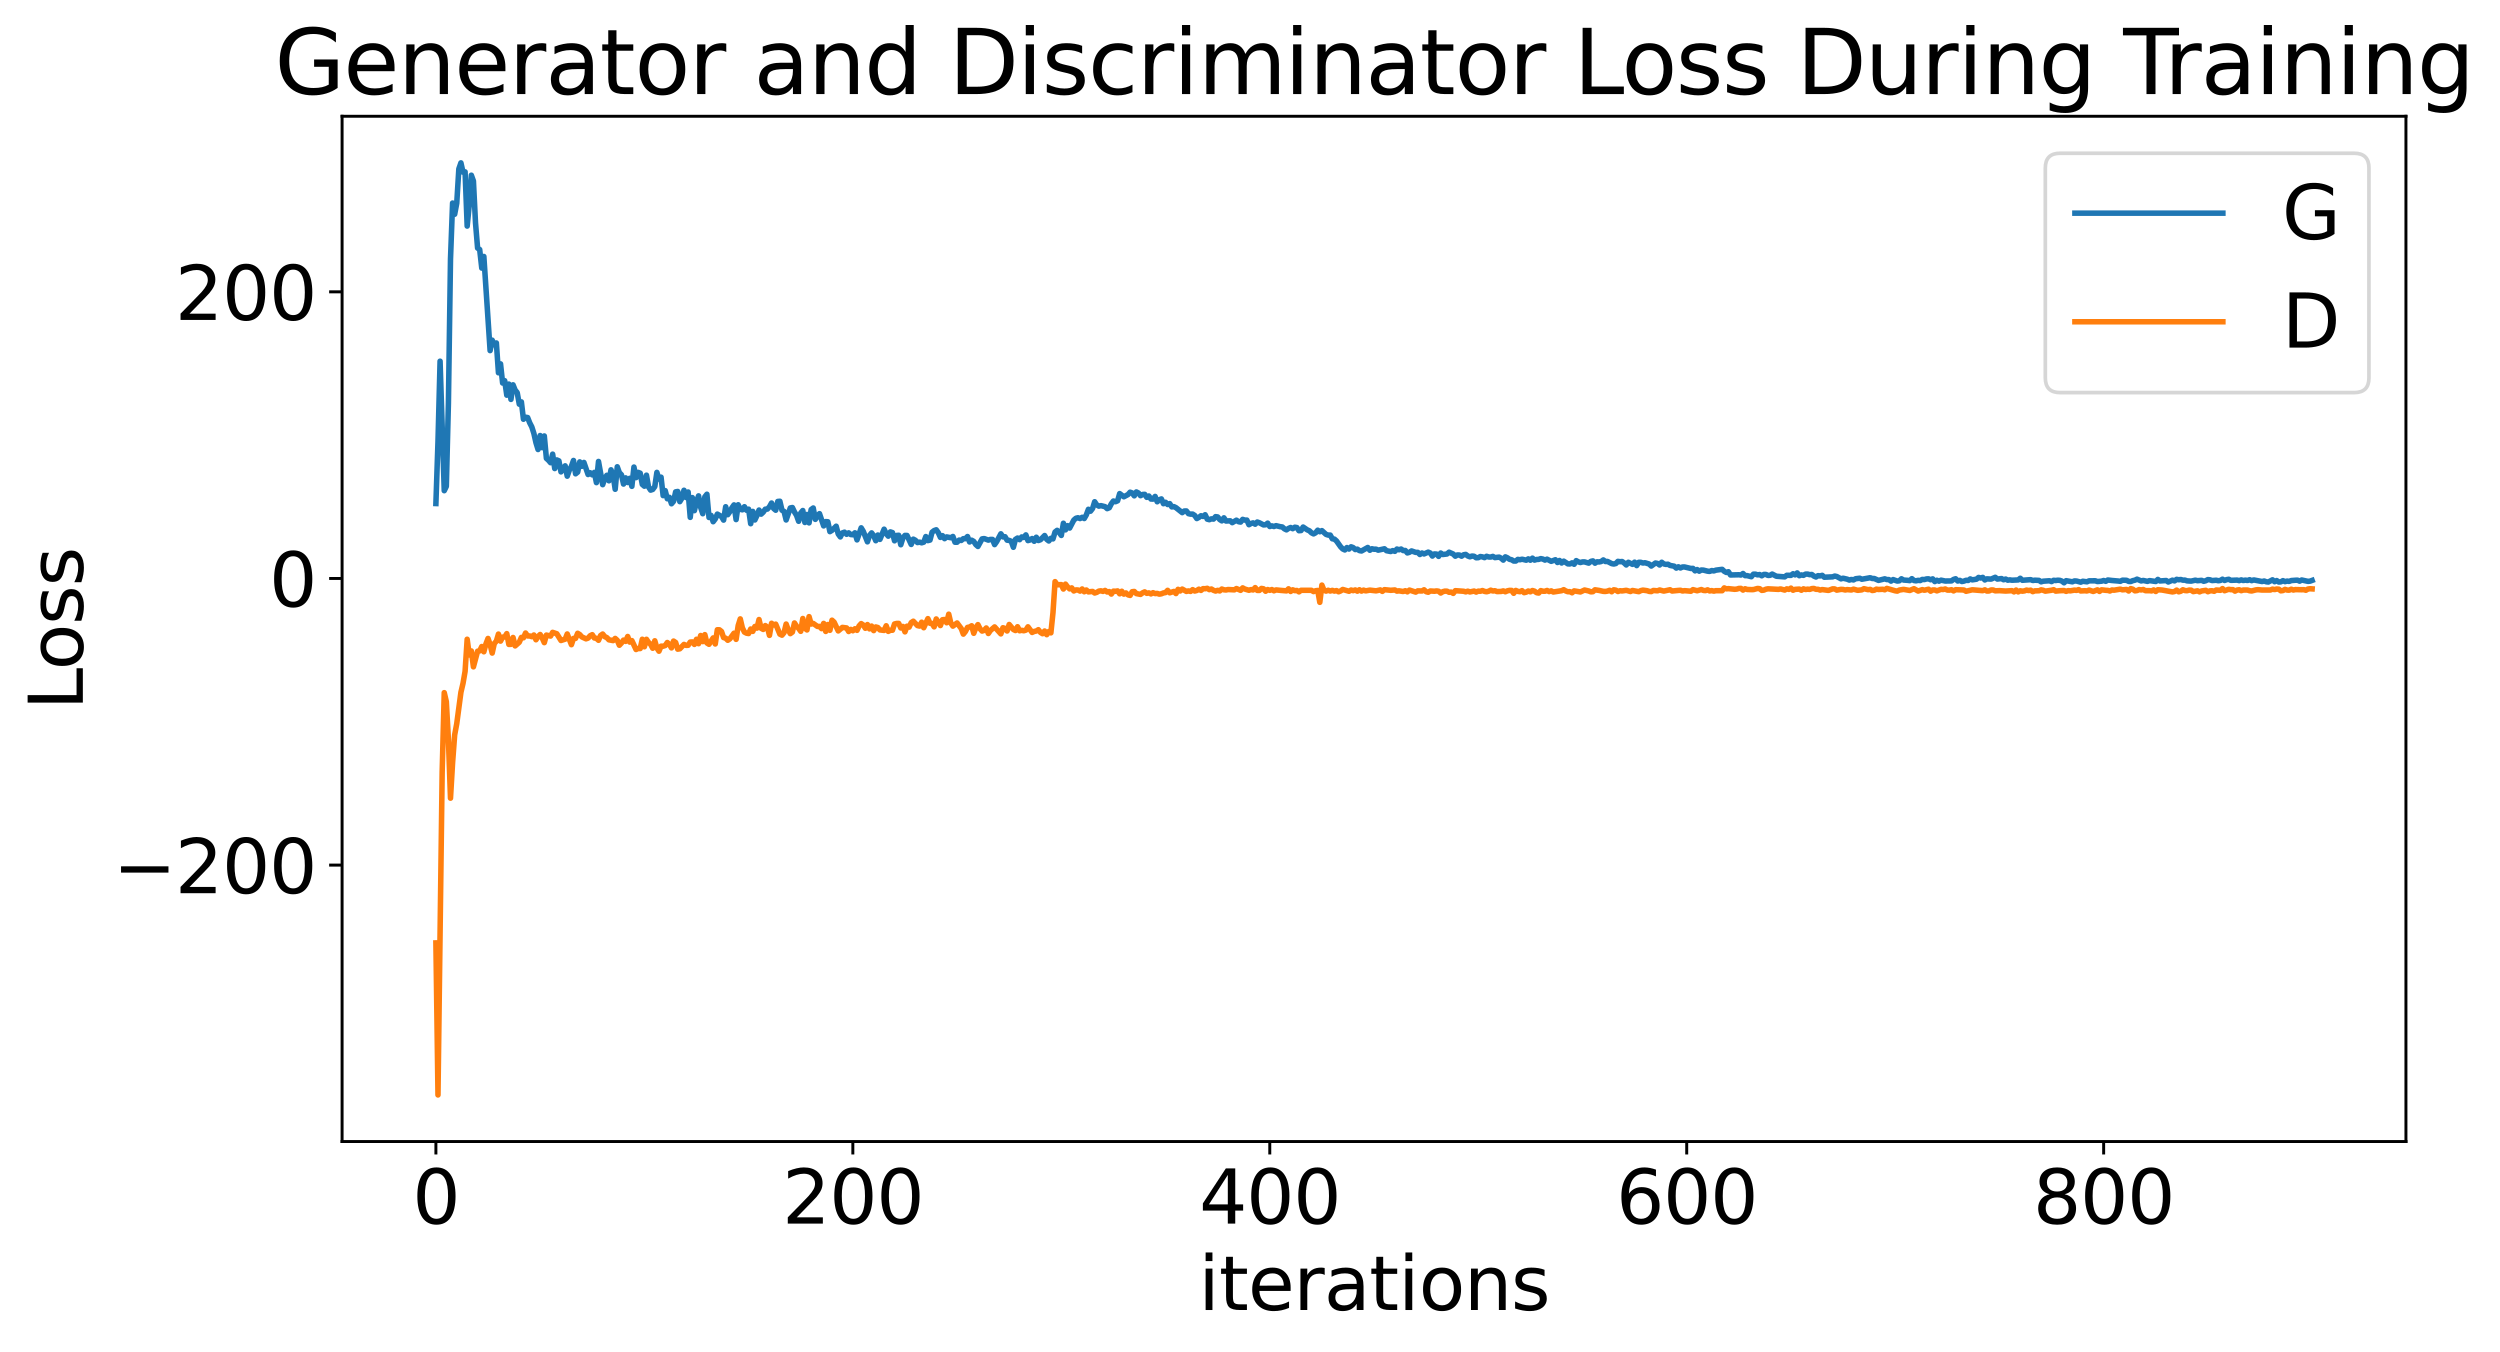<?xml version="1.0" encoding="utf-8" standalone="no"?>
<!DOCTYPE svg PUBLIC "-//W3C//DTD SVG 1.1//EN"
  "http://www.w3.org/Graphics/SVG/1.1/DTD/svg11.dtd">
<svg xmlns:xlink="http://www.w3.org/1999/xlink" width="675.923pt" height="365.549pt" viewBox="0 0 675.923 365.549" xmlns="http://www.w3.org/2000/svg" version="1.1">
 <defs>
  <style type="text/css">*{stroke-linejoin: round; stroke-linecap: butt}</style>
 </defs>
 <g id="figure_1">
  <g id="patch_1">
   <path d="M 0 365.549 
L 675.923 365.549 
L 675.923 -0 
L 0 -0 
z
" style="fill: #ffffff"/>
  </g>
  <g id="axes_1">
   <g id="patch_2">
    <path d="M 92.491 308.636 
L 650.491 308.636 
L 650.491 31.436 
L 92.491 31.436 
z
" style="fill: #ffffff"/>
   </g>
   <g id="matplotlib.axis_1">
    <g id="xtick_1">
     <g id="line2d_1">
      <defs>
       <path id="m9d1c6d1ed7" d="M 0 0 
L 0 3.5 
" style="stroke: #000000; stroke-width: 0.8"/>
      </defs>
      <g>
       <use xlink:href="#m9d1c6d1ed7" x="117.854" y="308.636" style="stroke: #000000; stroke-width: 0.8"/>
      </g>
     </g>
     <g id="text_1">
      <!-- 0 -->
      <g transform="translate(111.492 330.833) scale(0.2 -0.2)">
       <defs>
        <path id="DejaVuSans-30" d="M 2034 4250 
Q 1547 4250 1301 3770 
Q 1056 3291 1056 2328 
Q 1056 1369 1301 889 
Q 1547 409 2034 409 
Q 2525 409 2770 889 
Q 3016 1369 3016 2328 
Q 3016 3291 2770 3770 
Q 2525 4250 2034 4250 
z
M 2034 4750 
Q 2819 4750 3233 4129 
Q 3647 3509 3647 2328 
Q 3647 1150 3233 529 
Q 2819 -91 2034 -91 
Q 1250 -91 836 529 
Q 422 1150 422 2328 
Q 422 3509 836 4129 
Q 1250 4750 2034 4750 
z
" transform="scale(0.016)"/>
       </defs>
       <use xlink:href="#DejaVuSans-30"/>
      </g>
     </g>
    </g>
    <g id="xtick_2">
     <g id="line2d_2">
      <g>
       <use xlink:href="#m9d1c6d1ed7" x="230.582" y="308.636" style="stroke: #000000; stroke-width: 0.8"/>
      </g>
     </g>
     <g id="text_2">
      <!-- 200 -->
      <g transform="translate(211.494 330.833) scale(0.2 -0.2)">
       <defs>
        <path id="DejaVuSans-32" d="M 1228 531 
L 3431 531 
L 3431 0 
L 469 0 
L 469 531 
Q 828 903 1448 1529 
Q 2069 2156 2228 2338 
Q 2531 2678 2651 2914 
Q 2772 3150 2772 3378 
Q 2772 3750 2511 3984 
Q 2250 4219 1831 4219 
Q 1534 4219 1204 4116 
Q 875 4013 500 3803 
L 500 4441 
Q 881 4594 1212 4672 
Q 1544 4750 1819 4750 
Q 2544 4750 2975 4387 
Q 3406 4025 3406 3419 
Q 3406 3131 3298 2873 
Q 3191 2616 2906 2266 
Q 2828 2175 2409 1742 
Q 1991 1309 1228 531 
z
" transform="scale(0.016)"/>
       </defs>
       <use xlink:href="#DejaVuSans-32"/>
       <use xlink:href="#DejaVuSans-30" x="63.623"/>
       <use xlink:href="#DejaVuSans-30" x="127.246"/>
      </g>
     </g>
    </g>
    <g id="xtick_3">
     <g id="line2d_3">
      <g>
       <use xlink:href="#m9d1c6d1ed7" x="343.309" y="308.636" style="stroke: #000000; stroke-width: 0.8"/>
      </g>
     </g>
     <g id="text_3">
      <!-- 400 -->
      <g transform="translate(324.221 330.833) scale(0.2 -0.2)">
       <defs>
        <path id="DejaVuSans-34" d="M 2419 4116 
L 825 1625 
L 2419 1625 
L 2419 4116 
z
M 2253 4666 
L 3047 4666 
L 3047 1625 
L 3713 1625 
L 3713 1100 
L 3047 1100 
L 3047 0 
L 2419 0 
L 2419 1100 
L 313 1100 
L 313 1709 
L 2253 4666 
z
" transform="scale(0.016)"/>
       </defs>
       <use xlink:href="#DejaVuSans-34"/>
       <use xlink:href="#DejaVuSans-30" x="63.623"/>
       <use xlink:href="#DejaVuSans-30" x="127.246"/>
      </g>
     </g>
    </g>
    <g id="xtick_4">
     <g id="line2d_4">
      <g>
       <use xlink:href="#m9d1c6d1ed7" x="456.036" y="308.636" style="stroke: #000000; stroke-width: 0.8"/>
      </g>
     </g>
     <g id="text_4">
      <!-- 600 -->
      <g transform="translate(436.949 330.833) scale(0.2 -0.2)">
       <defs>
        <path id="DejaVuSans-36" d="M 2113 2584 
Q 1688 2584 1439 2293 
Q 1191 2003 1191 1497 
Q 1191 994 1439 701 
Q 1688 409 2113 409 
Q 2538 409 2786 701 
Q 3034 994 3034 1497 
Q 3034 2003 2786 2293 
Q 2538 2584 2113 2584 
z
M 3366 4563 
L 3366 3988 
Q 3128 4100 2886 4159 
Q 2644 4219 2406 4219 
Q 1781 4219 1451 3797 
Q 1122 3375 1075 2522 
Q 1259 2794 1537 2939 
Q 1816 3084 2150 3084 
Q 2853 3084 3261 2657 
Q 3669 2231 3669 1497 
Q 3669 778 3244 343 
Q 2819 -91 2113 -91 
Q 1303 -91 875 529 
Q 447 1150 447 2328 
Q 447 3434 972 4092 
Q 1497 4750 2381 4750 
Q 2619 4750 2861 4703 
Q 3103 4656 3366 4563 
z
" transform="scale(0.016)"/>
       </defs>
       <use xlink:href="#DejaVuSans-36"/>
       <use xlink:href="#DejaVuSans-30" x="63.623"/>
       <use xlink:href="#DejaVuSans-30" x="127.246"/>
      </g>
     </g>
    </g>
    <g id="xtick_5">
     <g id="line2d_5">
      <g>
       <use xlink:href="#m9d1c6d1ed7" x="568.763" y="308.636" style="stroke: #000000; stroke-width: 0.8"/>
      </g>
     </g>
     <g id="text_5">
      <!-- 800 -->
      <g transform="translate(549.676 330.833) scale(0.2 -0.2)">
       <defs>
        <path id="DejaVuSans-38" d="M 2034 2216 
Q 1584 2216 1326 1975 
Q 1069 1734 1069 1313 
Q 1069 891 1326 650 
Q 1584 409 2034 409 
Q 2484 409 2743 651 
Q 3003 894 3003 1313 
Q 3003 1734 2745 1975 
Q 2488 2216 2034 2216 
z
M 1403 2484 
Q 997 2584 770 2862 
Q 544 3141 544 3541 
Q 544 4100 942 4425 
Q 1341 4750 2034 4750 
Q 2731 4750 3128 4425 
Q 3525 4100 3525 3541 
Q 3525 3141 3298 2862 
Q 3072 2584 2669 2484 
Q 3125 2378 3379 2068 
Q 3634 1759 3634 1313 
Q 3634 634 3220 271 
Q 2806 -91 2034 -91 
Q 1263 -91 848 271 
Q 434 634 434 1313 
Q 434 1759 690 2068 
Q 947 2378 1403 2484 
z
M 1172 3481 
Q 1172 3119 1398 2916 
Q 1625 2713 2034 2713 
Q 2441 2713 2670 2916 
Q 2900 3119 2900 3481 
Q 2900 3844 2670 4047 
Q 2441 4250 2034 4250 
Q 1625 4250 1398 4047 
Q 1172 3844 1172 3481 
z
" transform="scale(0.016)"/>
       </defs>
       <use xlink:href="#DejaVuSans-38"/>
       <use xlink:href="#DejaVuSans-30" x="63.623"/>
       <use xlink:href="#DejaVuSans-30" x="127.246"/>
      </g>
     </g>
    </g>
    <g id="text_6">
     <!-- iterations -->
     <g transform="translate(324.036 354.189) scale(0.2 -0.2)">
      <defs>
       <path id="DejaVuSans-69" d="M 603 3500 
L 1178 3500 
L 1178 0 
L 603 0 
L 603 3500 
z
M 603 4863 
L 1178 4863 
L 1178 4134 
L 603 4134 
L 603 4863 
z
" transform="scale(0.016)"/>
       <path id="DejaVuSans-74" d="M 1172 4494 
L 1172 3500 
L 2356 3500 
L 2356 3053 
L 1172 3053 
L 1172 1153 
Q 1172 725 1289 603 
Q 1406 481 1766 481 
L 2356 481 
L 2356 0 
L 1766 0 
Q 1100 0 847 248 
Q 594 497 594 1153 
L 594 3053 
L 172 3053 
L 172 3500 
L 594 3500 
L 594 4494 
L 1172 4494 
z
" transform="scale(0.016)"/>
       <path id="DejaVuSans-65" d="M 3597 1894 
L 3597 1613 
L 953 1613 
Q 991 1019 1311 708 
Q 1631 397 2203 397 
Q 2534 397 2845 478 
Q 3156 559 3463 722 
L 3463 178 
Q 3153 47 2828 -22 
Q 2503 -91 2169 -91 
Q 1331 -91 842 396 
Q 353 884 353 1716 
Q 353 2575 817 3079 
Q 1281 3584 2069 3584 
Q 2775 3584 3186 3129 
Q 3597 2675 3597 1894 
z
M 3022 2063 
Q 3016 2534 2758 2815 
Q 2500 3097 2075 3097 
Q 1594 3097 1305 2825 
Q 1016 2553 972 2059 
L 3022 2063 
z
" transform="scale(0.016)"/>
       <path id="DejaVuSans-72" d="M 2631 2963 
Q 2534 3019 2420 3045 
Q 2306 3072 2169 3072 
Q 1681 3072 1420 2755 
Q 1159 2438 1159 1844 
L 1159 0 
L 581 0 
L 581 3500 
L 1159 3500 
L 1159 2956 
Q 1341 3275 1631 3429 
Q 1922 3584 2338 3584 
Q 2397 3584 2469 3576 
Q 2541 3569 2628 3553 
L 2631 2963 
z
" transform="scale(0.016)"/>
       <path id="DejaVuSans-61" d="M 2194 1759 
Q 1497 1759 1228 1600 
Q 959 1441 959 1056 
Q 959 750 1161 570 
Q 1363 391 1709 391 
Q 2188 391 2477 730 
Q 2766 1069 2766 1631 
L 2766 1759 
L 2194 1759 
z
M 3341 1997 
L 3341 0 
L 2766 0 
L 2766 531 
Q 2569 213 2275 61 
Q 1981 -91 1556 -91 
Q 1019 -91 701 211 
Q 384 513 384 1019 
Q 384 1609 779 1909 
Q 1175 2209 1959 2209 
L 2766 2209 
L 2766 2266 
Q 2766 2663 2505 2880 
Q 2244 3097 1772 3097 
Q 1472 3097 1187 3025 
Q 903 2953 641 2809 
L 641 3341 
Q 956 3463 1253 3523 
Q 1550 3584 1831 3584 
Q 2591 3584 2966 3190 
Q 3341 2797 3341 1997 
z
" transform="scale(0.016)"/>
       <path id="DejaVuSans-6f" d="M 1959 3097 
Q 1497 3097 1228 2736 
Q 959 2375 959 1747 
Q 959 1119 1226 758 
Q 1494 397 1959 397 
Q 2419 397 2687 759 
Q 2956 1122 2956 1747 
Q 2956 2369 2687 2733 
Q 2419 3097 1959 3097 
z
M 1959 3584 
Q 2709 3584 3137 3096 
Q 3566 2609 3566 1747 
Q 3566 888 3137 398 
Q 2709 -91 1959 -91 
Q 1206 -91 779 398 
Q 353 888 353 1747 
Q 353 2609 779 3096 
Q 1206 3584 1959 3584 
z
" transform="scale(0.016)"/>
       <path id="DejaVuSans-6e" d="M 3513 2113 
L 3513 0 
L 2938 0 
L 2938 2094 
Q 2938 2591 2744 2837 
Q 2550 3084 2163 3084 
Q 1697 3084 1428 2787 
Q 1159 2491 1159 1978 
L 1159 0 
L 581 0 
L 581 3500 
L 1159 3500 
L 1159 2956 
Q 1366 3272 1645 3428 
Q 1925 3584 2291 3584 
Q 2894 3584 3203 3211 
Q 3513 2838 3513 2113 
z
" transform="scale(0.016)"/>
       <path id="DejaVuSans-73" d="M 2834 3397 
L 2834 2853 
Q 2591 2978 2328 3040 
Q 2066 3103 1784 3103 
Q 1356 3103 1142 2972 
Q 928 2841 928 2578 
Q 928 2378 1081 2264 
Q 1234 2150 1697 2047 
L 1894 2003 
Q 2506 1872 2764 1633 
Q 3022 1394 3022 966 
Q 3022 478 2636 193 
Q 2250 -91 1575 -91 
Q 1294 -91 989 -36 
Q 684 19 347 128 
L 347 722 
Q 666 556 975 473 
Q 1284 391 1588 391 
Q 1994 391 2212 530 
Q 2431 669 2431 922 
Q 2431 1156 2273 1281 
Q 2116 1406 1581 1522 
L 1381 1569 
Q 847 1681 609 1914 
Q 372 2147 372 2553 
Q 372 3047 722 3315 
Q 1072 3584 1716 3584 
Q 2034 3584 2315 3537 
Q 2597 3491 2834 3397 
z
" transform="scale(0.016)"/>
      </defs>
      <use xlink:href="#DejaVuSans-69"/>
      <use xlink:href="#DejaVuSans-74" x="27.783"/>
      <use xlink:href="#DejaVuSans-65" x="66.992"/>
      <use xlink:href="#DejaVuSans-72" x="128.516"/>
      <use xlink:href="#DejaVuSans-61" x="169.629"/>
      <use xlink:href="#DejaVuSans-74" x="230.908"/>
      <use xlink:href="#DejaVuSans-69" x="270.117"/>
      <use xlink:href="#DejaVuSans-6f" x="297.9"/>
      <use xlink:href="#DejaVuSans-6e" x="359.082"/>
      <use xlink:href="#DejaVuSans-73" x="422.461"/>
     </g>
    </g>
   </g>
   <g id="matplotlib.axis_2">
    <g id="ytick_1">
     <g id="line2d_6">
      <defs>
       <path id="m00d3135416" d="M 0 0 
L -3.5 0 
" style="stroke: #000000; stroke-width: 0.8"/>
      </defs>
      <g>
       <use xlink:href="#m00d3135416" x="92.491" y="233.899" style="stroke: #000000; stroke-width: 0.8"/>
      </g>
     </g>
     <g id="text_7">
      <!-- −200 -->
      <g transform="translate(30.556 241.498) scale(0.2 -0.2)">
       <defs>
        <path id="DejaVuSans-2212" d="M 678 2272 
L 4684 2272 
L 4684 1741 
L 678 1741 
L 678 2272 
z
" transform="scale(0.016)"/>
       </defs>
       <use xlink:href="#DejaVuSans-2212"/>
       <use xlink:href="#DejaVuSans-32" x="83.789"/>
       <use xlink:href="#DejaVuSans-30" x="147.412"/>
       <use xlink:href="#DejaVuSans-30" x="211.035"/>
      </g>
     </g>
    </g>
    <g id="ytick_2">
     <g id="line2d_7">
      <g>
       <use xlink:href="#m00d3135416" x="92.491" y="156.401" style="stroke: #000000; stroke-width: 0.8"/>
      </g>
     </g>
     <g id="text_8">
      <!-- 0 -->
      <g transform="translate(72.766 163.999) scale(0.2 -0.2)">
       <use xlink:href="#DejaVuSans-30"/>
      </g>
     </g>
    </g>
    <g id="ytick_3">
     <g id="line2d_8">
      <g>
       <use xlink:href="#m00d3135416" x="92.491" y="78.903" style="stroke: #000000; stroke-width: 0.8"/>
      </g>
     </g>
     <g id="text_9">
      <!-- 200 -->
      <g transform="translate(47.316 86.501) scale(0.2 -0.2)">
       <use xlink:href="#DejaVuSans-32"/>
       <use xlink:href="#DejaVuSans-30" x="63.623"/>
       <use xlink:href="#DejaVuSans-30" x="127.246"/>
      </g>
     </g>
    </g>
    <g id="text_10">
     <!-- Loss -->
     <g transform="translate(22.397 191.971) rotate(-90) scale(0.2 -0.2)">
      <defs>
       <path id="DejaVuSans-4c" d="M 628 4666 
L 1259 4666 
L 1259 531 
L 3531 531 
L 3531 0 
L 628 0 
L 628 4666 
z
" transform="scale(0.016)"/>
      </defs>
      <use xlink:href="#DejaVuSans-4c"/>
      <use xlink:href="#DejaVuSans-6f" x="53.963"/>
      <use xlink:href="#DejaVuSans-73" x="115.145"/>
      <use xlink:href="#DejaVuSans-73" x="167.244"/>
     </g>
    </g>
   </g>
   <g id="line2d_9">
    <path d="M 117.854 136.14 
L 118.418 119.386 
L 118.982 97.659 
L 120.109 132.665 
L 120.672 131.502 
L 121.236 109.075 
L 121.8 70.057 
L 122.363 54.902 
L 122.927 57.927 
L 123.491 54.949 
L 124.054 45.68 
L 124.618 44.036 
L 125.182 46.554 
L 125.745 46.465 
L 126.309 61.121 
L 126.872 55.452 
L 127.436 47.372 
L 128 48.944 
L 128.563 60.277 
L 129.127 67.071 
L 129.691 67.467 
L 130.254 72.478 
L 130.818 69.343 
L 132.509 94.791 
L 133.072 91.969 
L 133.636 93.23 
L 134.2 92.73 
L 134.763 100.784 
L 135.327 98.378 
L 135.891 103.556 
L 136.454 102.927 
L 137.018 106.844 
L 137.582 103.849 
L 138.145 107.982 
L 138.709 104.046 
L 139.272 105.455 
L 139.836 106.16 
L 140.4 109.28 
L 140.963 108.658 
L 141.527 113.349 
L 142.091 112.803 
L 142.654 112.887 
L 143.218 114.323 
L 143.782 115.419 
L 144.345 117.193 
L 144.909 119.699 
L 145.472 121.53 
L 146.036 117.759 
L 146.6 121.031 
L 147.163 117.875 
L 147.727 123.929 
L 148.291 124.438 
L 148.854 125.099 
L 149.418 122.79 
L 149.982 126.681 
L 150.545 124.354 
L 151.109 124.599 
L 151.672 127.579 
L 152.8 125.95 
L 153.363 128.74 
L 153.927 127.12 
L 154.491 126.067 
L 155.054 124.5 
L 155.618 128.1 
L 156.182 127.649 
L 156.745 124.881 
L 157.309 126.072 
L 157.872 125.034 
L 159 128.292 
L 159.563 127.82 
L 160.127 128.384 
L 160.691 127.725 
L 161.254 130.487 
L 161.818 124.764 
L 162.945 131.038 
L 163.509 129.37 
L 164.072 128.508 
L 164.636 129.993 
L 165.2 127.025 
L 165.763 128.463 
L 166.327 132.281 
L 166.891 126.205 
L 167.454 127.787 
L 168.018 128.366 
L 168.582 130.871 
L 169.145 129.202 
L 169.709 130.455 
L 170.272 129.325 
L 170.836 131.487 
L 171.4 126.281 
L 171.963 129.134 
L 172.527 127.715 
L 173.091 127.934 
L 173.654 130.968 
L 174.218 131.452 
L 174.782 128.474 
L 175.345 131.652 
L 175.909 132.517 
L 176.472 132.328 
L 177.036 131.551 
L 177.6 127.72 
L 178.163 129.542 
L 178.727 129.013 
L 179.291 133.998 
L 179.854 132.653 
L 180.418 134.847 
L 180.982 134.467 
L 181.545 136.2 
L 182.109 135.547 
L 182.672 132.984 
L 183.236 132.882 
L 183.8 135.628 
L 184.363 134.707 
L 184.927 132.555 
L 185.491 134.507 
L 186.054 133.026 
L 186.618 139.876 
L 187.182 134.537 
L 187.745 138.061 
L 188.309 135.611 
L 188.872 134.071 
L 189.436 137.174 
L 190 138.894 
L 190.563 134.347 
L 191.127 133.629 
L 191.691 139.905 
L 192.254 139.352 
L 192.818 141.054 
L 193.382 140.309 
L 193.945 138.999 
L 195.072 139.654 
L 195.636 140.618 
L 196.2 137.012 
L 196.763 139.155 
L 197.327 138.343 
L 197.891 137.298 
L 198.454 136.511 
L 199.018 140.474 
L 199.582 136.475 
L 200.145 137.702 
L 200.709 137.835 
L 201.272 137.004 
L 201.836 137.95 
L 202.4 137.668 
L 202.963 141.592 
L 203.527 138.274 
L 204.091 140.583 
L 204.654 139.393 
L 205.218 137.904 
L 205.782 139.008 
L 206.345 138.483 
L 206.909 137.668 
L 207.472 137.641 
L 208.036 137.022 
L 208.6 136.006 
L 209.163 137.474 
L 209.727 137.945 
L 210.291 135.58 
L 210.854 135.523 
L 211.418 137.943 
L 211.982 138.274 
L 212.545 140.578 
L 213.672 137.335 
L 214.236 137.226 
L 214.8 138.423 
L 215.363 139.345 
L 215.927 140.936 
L 216.491 138.706 
L 217.054 138.032 
L 217.618 141.259 
L 218.182 139.099 
L 218.745 141.37 
L 219.309 137.772 
L 219.872 137.348 
L 220.436 140.418 
L 221 139.414 
L 221.563 138.879 
L 222.691 142.185 
L 223.254 141.025 
L 223.818 141.072 
L 224.382 143.736 
L 224.945 143.389 
L 226.072 142.272 
L 226.636 144.384 
L 227.2 145.164 
L 227.763 144.087 
L 228.327 143.884 
L 228.891 144.458 
L 229.454 144.067 
L 230.018 144.523 
L 230.582 144.576 
L 231.145 144.057 
L 231.709 145.965 
L 232.836 142.713 
L 233.4 143.652 
L 234.527 146.492 
L 235.091 144.781 
L 235.654 144.082 
L 236.218 144.852 
L 236.782 146.19 
L 237.345 144.657 
L 237.909 145.826 
L 239.036 143.08 
L 239.6 144.296 
L 240.163 144.961 
L 240.727 143.809 
L 241.291 143.998 
L 241.854 146.216 
L 242.418 144.777 
L 242.982 144.719 
L 243.545 147.279 
L 244.109 145.481 
L 244.672 144.759 
L 245.236 144.778 
L 246.363 147.196 
L 246.927 145.772 
L 247.491 146.071 
L 248.054 146.691 
L 248.618 146.572 
L 249.182 146.758 
L 249.745 146.584 
L 250.309 145.073 
L 250.872 146.164 
L 251.436 146.019 
L 252 143.898 
L 252.563 143.448 
L 253.127 143.243 
L 253.691 144.034 
L 254.254 145.291 
L 254.818 144.827 
L 255.382 145.636 
L 255.945 145.168 
L 257.072 145.381 
L 257.636 145.052 
L 258.2 146.596 
L 258.763 146.597 
L 259.327 146.024 
L 259.891 146.121 
L 260.454 145.644 
L 261.018 145.637 
L 261.582 145.064 
L 262.145 146.528 
L 262.709 146.055 
L 263.272 146.379 
L 263.836 147.245 
L 264.4 147.743 
L 265.527 145.699 
L 266.091 145.614 
L 267.218 146.032 
L 267.782 145.842 
L 268.345 145.851 
L 268.909 147.242 
L 269.472 146.433 
L 270.6 144.331 
L 271.163 145.157 
L 271.727 145.113 
L 272.291 146.047 
L 272.854 146.109 
L 273.418 146.358 
L 273.982 147.967 
L 274.545 145.834 
L 275.109 145.472 
L 275.672 145.909 
L 276.236 145.176 
L 276.8 145.312 
L 277.363 144.622 
L 277.927 146.161 
L 278.491 145.989 
L 279.054 145.61 
L 279.618 146.34 
L 280.182 145.256 
L 280.745 146.137 
L 281.309 145.935 
L 282.436 144.794 
L 283 145.823 
L 283.563 146.259 
L 284.127 145.546 
L 284.691 145.704 
L 285.254 143.834 
L 285.818 143.393 
L 286.382 143.984 
L 286.945 144.764 
L 287.509 141.472 
L 288.072 143.258 
L 288.636 142.123 
L 289.2 142.771 
L 290.327 140.614 
L 290.891 140.124 
L 291.454 139.984 
L 292.018 140.199 
L 292.582 139.866 
L 293.145 140.192 
L 293.709 139.209 
L 294.272 137.7 
L 294.836 138.212 
L 295.4 137.473 
L 295.963 135.659 
L 296.527 136.514 
L 297.091 136.846 
L 297.654 136.709 
L 298.782 136.991 
L 299.345 137.518 
L 299.909 137.285 
L 300.472 136.197 
L 301.036 135.462 
L 301.6 135.643 
L 302.163 135.398 
L 302.727 133.459 
L 303.854 134.31 
L 304.982 133.713 
L 305.545 133.074 
L 306.109 133.282 
L 306.672 134.055 
L 307.236 133.006 
L 307.8 133.292 
L 308.363 134.015 
L 308.927 133.692 
L 309.491 133.654 
L 310.054 134.464 
L 310.618 134.108 
L 311.182 134.925 
L 311.745 134.937 
L 312.309 134.225 
L 312.872 135.659 
L 313.436 135.125 
L 314 134.892 
L 314.563 136.185 
L 315.127 135.805 
L 315.691 136.403 
L 316.254 136.163 
L 316.818 137.044 
L 317.382 136.978 
L 317.945 137.257 
L 319.636 138.599 
L 320.2 138.164 
L 320.763 138.149 
L 321.327 138.876 
L 321.891 139.009 
L 322.454 138.997 
L 323.018 139.359 
L 323.582 140.196 
L 324.145 139.888 
L 324.709 139.446 
L 325.272 139.625 
L 325.836 139.176 
L 326.4 140.361 
L 326.963 140.508 
L 327.527 140.278 
L 328.091 140.344 
L 328.654 139.689 
L 329.218 139.764 
L 329.782 140.471 
L 330.345 140.824 
L 330.909 140.008 
L 331.472 140.868 
L 332.6 140.81 
L 333.163 141.31 
L 334.291 140.643 
L 334.854 141.05 
L 335.418 141.153 
L 335.982 140.423 
L 336.545 140.617 
L 337.109 140.614 
L 337.672 141.863 
L 338.236 141.54 
L 338.8 141.369 
L 339.363 141.728 
L 339.927 141.138 
L 340.491 141.339 
L 341.618 141.923 
L 342.182 141.879 
L 342.745 141.446 
L 343.309 142.349 
L 343.872 142.178 
L 344.436 142.347 
L 345 142.126 
L 346.127 142.4 
L 346.691 142.475 
L 347.254 142.971 
L 347.818 143.255 
L 348.382 142.867 
L 348.945 142.625 
L 349.509 142.94 
L 350.072 142.544 
L 350.636 142.637 
L 351.2 143.491 
L 351.763 143.441 
L 352.327 142.499 
L 353.454 143.268 
L 354.018 143.509 
L 354.582 144.054 
L 355.145 144.345 
L 355.709 144.042 
L 356.272 143.35 
L 356.836 143.767 
L 357.4 143.468 
L 358.527 144.489 
L 359.091 144.669 
L 359.654 144.672 
L 360.218 145.67 
L 360.782 145.761 
L 361.345 146.258 
L 362.472 147.848 
L 363.036 148.419 
L 363.6 148.689 
L 364.163 148.047 
L 364.727 148.449 
L 365.291 147.839 
L 365.854 148.049 
L 366.418 148.58 
L 366.982 148.473 
L 367.545 148.87 
L 368.109 148.969 
L 369.8 148.023 
L 370.363 148.769 
L 370.927 148.372 
L 371.491 148.493 
L 372.054 148.478 
L 372.618 148.748 
L 374.309 148.377 
L 374.872 148.894 
L 376 149.113 
L 376.563 148.87 
L 377.127 149.059 
L 377.691 148.448 
L 378.254 148.64 
L 378.818 148.444 
L 379.382 148.854 
L 379.945 148.832 
L 380.509 149.493 
L 381.072 149.321 
L 381.636 148.955 
L 382.763 149.348 
L 383.327 149.344 
L 383.891 149.915 
L 384.454 149.514 
L 385.018 149.77 
L 386.145 149.281 
L 386.709 149.529 
L 387.272 150.34 
L 387.836 149.766 
L 388.4 149.811 
L 388.963 150.424 
L 389.527 149.526 
L 390.091 149.917 
L 391.218 149.784 
L 391.782 149.298 
L 392.909 149.799 
L 393.472 150.376 
L 394.036 150.048 
L 394.6 150.062 
L 395.163 150.378 
L 395.727 149.992 
L 396.291 149.896 
L 396.854 150.321 
L 397.418 150.541 
L 397.982 150.339 
L 398.545 150.392 
L 399.109 150.799 
L 399.672 150.784 
L 400.236 150.476 
L 400.8 150.561 
L 401.363 150.767 
L 401.927 150.405 
L 402.491 150.592 
L 403.054 150.61 
L 403.618 150.436 
L 404.182 150.759 
L 405.309 150.627 
L 405.872 150.923 
L 406.436 151.434 
L 407 150.56 
L 407.563 150.813 
L 408.127 151.217 
L 408.691 151.339 
L 409.254 151.683 
L 409.818 151.686 
L 410.382 151.245 
L 410.945 151.34 
L 411.509 151.189 
L 412.636 151.46 
L 413.2 151.103 
L 413.763 151.463 
L 414.327 150.909 
L 414.891 151.436 
L 415.454 151.265 
L 416.018 151.239 
L 416.582 151.036 
L 417.145 151.155 
L 417.709 151.431 
L 418.272 151.183 
L 419.4 151.762 
L 420.527 151.34 
L 421.091 152.078 
L 421.654 151.541 
L 422.218 152.217 
L 422.782 151.72 
L 423.909 152.454 
L 424.472 152.475 
L 425.036 152.178 
L 425.6 152.557 
L 426.163 151.582 
L 426.727 151.907 
L 427.291 152.087 
L 427.854 151.928 
L 428.418 151.923 
L 429.545 152.252 
L 430.109 151.787 
L 430.672 151.652 
L 431.236 152.266 
L 431.8 151.899 
L 432.363 151.932 
L 432.927 151.812 
L 433.491 151.389 
L 434.054 151.815 
L 434.618 151.796 
L 435.745 152.38 
L 436.309 152.495 
L 436.872 152.358 
L 437.436 151.78 
L 438 151.87 
L 438.563 151.819 
L 439.127 152.207 
L 439.691 152.745 
L 440.254 152.028 
L 441.382 152.58 
L 441.945 151.995 
L 442.509 152.918 
L 443.072 152.035 
L 443.636 152.038 
L 444.2 152.223 
L 444.763 152.15 
L 445.891 152.495 
L 446.454 153.04 
L 447.582 152.225 
L 448.145 152.338 
L 448.709 152.757 
L 449.272 152.019 
L 449.836 152.466 
L 450.4 152.592 
L 450.963 152.545 
L 451.527 152.875 
L 452.654 153.083 
L 453.218 153.593 
L 453.782 153.245 
L 454.345 153.559 
L 454.909 153.292 
L 455.472 153.298 
L 457.163 153.698 
L 457.727 153.676 
L 458.291 154.341 
L 458.854 153.995 
L 459.418 154.429 
L 459.982 154.116 
L 460.545 154.144 
L 461.672 154.426 
L 462.236 154.495 
L 462.8 154.265 
L 463.363 154.362 
L 463.927 154.155 
L 465.054 154.005 
L 465.618 153.936 
L 466.182 154.46 
L 466.745 154.769 
L 467.309 154.579 
L 467.872 155.456 
L 470.127 155.401 
L 470.691 155.466 
L 471.254 155.063 
L 471.818 155.629 
L 472.382 155.637 
L 473.509 155.926 
L 474.072 155.242 
L 474.636 155.242 
L 475.2 155.431 
L 475.763 155.342 
L 476.327 155.675 
L 476.891 155.318 
L 477.454 155.313 
L 478.018 155.587 
L 478.582 155.54 
L 479.145 155.213 
L 480.272 155.795 
L 482.527 155.969 
L 483.091 155.538 
L 484.218 155.561 
L 484.782 155.128 
L 485.345 155.427 
L 485.909 154.904 
L 486.472 155.656 
L 487.036 155.443 
L 487.6 155.553 
L 488.163 155.221 
L 488.727 155.212 
L 489.291 155.376 
L 489.854 155.325 
L 490.418 155.754 
L 490.982 156 
L 491.545 155.643 
L 492.109 155.713 
L 492.672 155.558 
L 493.236 156.061 
L 495.491 155.963 
L 496.054 155.754 
L 496.618 155.876 
L 497.745 156.5 
L 498.309 156.333 
L 499.436 156.594 
L 500 156.833 
L 500.563 156.669 
L 501.127 156.795 
L 501.691 156.477 
L 502.818 156.337 
L 503.382 156.608 
L 505.636 156.2 
L 506.2 156.41 
L 506.763 156.419 
L 507.891 156.92 
L 509.582 156.501 
L 510.145 156.703 
L 510.709 156.705 
L 511.272 157.113 
L 511.836 156.7 
L 512.963 157.104 
L 513.527 157.024 
L 514.091 156.49 
L 514.654 156.827 
L 515.782 156.908 
L 516.345 156.982 
L 516.909 156.459 
L 517.472 156.947 
L 518.036 157.036 
L 518.6 156.908 
L 519.163 156.963 
L 519.727 156.661 
L 520.291 156.696 
L 520.854 156.531 
L 521.418 156.491 
L 521.982 156.747 
L 522.545 156.512 
L 523.109 157.237 
L 523.672 156.882 
L 524.236 157.135 
L 524.8 156.859 
L 525.927 157.092 
L 527.618 157.061 
L 528.182 156.66 
L 528.745 156.484 
L 529.309 157.089 
L 529.872 156.92 
L 530.436 157.22 
L 531 157.111 
L 531.563 156.888 
L 532.127 156.938 
L 532.691 156.524 
L 533.254 156.774 
L 534.382 156.596 
L 534.945 156.121 
L 535.509 156.28 
L 536.072 156.109 
L 536.636 156.802 
L 537.2 156.506 
L 538.327 156.571 
L 539.454 156.086 
L 540.018 156.559 
L 541.145 156.429 
L 541.709 156.744 
L 542.272 156.564 
L 542.836 156.866 
L 543.4 156.778 
L 543.963 156.872 
L 545.654 156.797 
L 546.218 156.349 
L 546.782 156.889 
L 549.036 156.721 
L 549.6 156.949 
L 550.163 156.867 
L 551.291 156.925 
L 551.854 157.307 
L 552.418 157.138 
L 554.109 157.021 
L 554.672 157.242 
L 555.236 156.893 
L 555.8 156.954 
L 556.363 156.869 
L 556.927 156.912 
L 557.491 157.117 
L 558.054 157.565 
L 558.618 157.002 
L 560.309 157.304 
L 560.872 157.064 
L 561.436 157.098 
L 562.563 157.402 
L 563.127 157.157 
L 564.254 157.305 
L 564.818 157.041 
L 566.509 157.028 
L 567.072 157.231 
L 568.2 157.135 
L 568.763 156.95 
L 569.327 157.166 
L 569.891 156.814 
L 571.018 156.947 
L 572.709 157.092 
L 573.272 157.17 
L 573.836 156.863 
L 574.963 156.897 
L 575.527 157.198 
L 576.091 157.229 
L 576.654 156.985 
L 577.218 156.864 
L 577.782 156.59 
L 578.909 157.064 
L 579.472 156.94 
L 580.6 157.184 
L 581.163 156.979 
L 582.854 157.216 
L 583.418 156.659 
L 583.982 157.073 
L 585.672 156.957 
L 586.236 157.356 
L 587.363 156.862 
L 587.927 157.057 
L 588.491 156.636 
L 589.054 156.753 
L 589.618 156.68 
L 590.182 156.857 
L 590.745 156.844 
L 591.309 157.05 
L 592.436 157.114 
L 593.563 156.86 
L 594.127 157.006 
L 595.254 156.904 
L 595.818 157.158 
L 596.382 157.006 
L 596.945 156.707 
L 597.509 156.761 
L 598.072 156.966 
L 599.2 156.879 
L 599.763 157.016 
L 600.327 156.933 
L 600.891 156.597 
L 601.454 156.938 
L 602.018 156.718 
L 602.582 156.619 
L 603.145 156.905 
L 604.836 156.841 
L 605.4 156.984 
L 605.963 156.784 
L 606.527 156.951 
L 607.091 156.845 
L 607.654 156.945 
L 608.218 156.739 
L 608.782 156.985 
L 609.345 156.798 
L 611.6 157.229 
L 612.163 157.086 
L 612.727 157.295 
L 613.291 157.358 
L 614.418 156.768 
L 614.982 157.277 
L 615.545 156.969 
L 616.109 157.357 
L 616.672 157.316 
L 617.236 156.993 
L 617.8 157.256 
L 618.363 157.108 
L 618.927 157.194 
L 619.491 156.965 
L 620.618 156.881 
L 621.182 156.857 
L 621.745 157.127 
L 622.309 156.814 
L 624 157.181 
L 624.563 157.128 
L 625.127 156.92 
L 625.127 156.92 
" clip-path="url(#p5b76cbaca3)" style="fill: none; stroke: #1f77b4; stroke-width: 1.5; stroke-linecap: square"/>
   </g>
   <g id="line2d_10">
    <path d="M 117.854 254.938 
L 118.418 296.036 
L 119.545 208.813 
L 120.109 187.277 
L 120.672 189.706 
L 121.236 199.948 
L 121.8 215.798 
L 122.363 206.249 
L 122.927 198.697 
L 123.491 195.653 
L 124.618 187.178 
L 125.182 184.772 
L 125.745 181.518 
L 126.309 172.837 
L 126.872 177.084 
L 127.436 176.002 
L 128 180.292 
L 129.127 176.065 
L 129.691 175.976 
L 130.254 174.803 
L 130.818 176.218 
L 131.382 174.095 
L 131.945 172.622 
L 132.509 174.243 
L 133.072 176.567 
L 133.636 173.999 
L 134.2 173.336 
L 134.763 171.438 
L 135.327 173.335 
L 135.891 172.257 
L 136.454 172.221 
L 137.018 171.318 
L 137.582 174.228 
L 138.145 174.212 
L 138.709 172.362 
L 139.272 174.628 
L 140.4 173.635 
L 140.963 172.337 
L 141.527 172.441 
L 142.091 171.153 
L 142.654 171.941 
L 143.218 171.946 
L 143.782 172.135 
L 144.345 171.688 
L 144.909 172.966 
L 145.472 172.105 
L 146.036 171.553 
L 146.6 172.492 
L 147.163 173.746 
L 147.727 171.708 
L 148.854 171.971 
L 149.418 170.97 
L 150.545 171.355 
L 151.672 173.167 
L 152.8 172.811 
L 153.363 171.41 
L 154.491 174.302 
L 155.054 172.614 
L 155.618 172.593 
L 156.182 171.223 
L 156.745 171.567 
L 157.309 172.198 
L 158.436 172.719 
L 159 172.529 
L 159.563 171.88 
L 160.127 171.605 
L 160.691 172.486 
L 161.254 172.589 
L 161.818 173.111 
L 162.382 171.825 
L 162.945 171.428 
L 163.509 172.135 
L 164.072 172.388 
L 164.636 172.99 
L 165.763 173.197 
L 166.327 172.616 
L 166.891 173.117 
L 167.454 174.451 
L 168.018 173.849 
L 168.582 173.067 
L 169.145 173.406 
L 169.709 172.091 
L 170.272 173.6 
L 170.836 173.205 
L 171.963 175.601 
L 172.527 175.336 
L 173.091 175.347 
L 173.654 172.839 
L 174.218 174.866 
L 174.782 172.849 
L 175.345 173.692 
L 175.909 174.198 
L 176.472 175.266 
L 177.036 173.254 
L 177.6 175.196 
L 178.163 176.064 
L 178.727 174.711 
L 179.291 174.717 
L 179.854 174.534 
L 180.418 173.717 
L 180.982 174.202 
L 181.545 175.168 
L 182.109 173.33 
L 182.672 173.708 
L 183.236 175.513 
L 183.8 175.413 
L 184.927 174.236 
L 185.491 174.495 
L 186.054 174.458 
L 186.618 173.598 
L 187.182 173.557 
L 187.745 174.227 
L 188.309 172.842 
L 188.872 174.034 
L 189.436 171.827 
L 190 173.467 
L 190.563 171.591 
L 191.127 173.837 
L 191.691 174.197 
L 192.818 172.478 
L 193.382 174.106 
L 193.945 170.267 
L 194.509 170.282 
L 195.072 170.728 
L 195.636 172.379 
L 196.2 172.545 
L 196.763 173.107 
L 197.327 172.728 
L 198.454 171.207 
L 199.018 172.857 
L 199.582 169.133 
L 200.145 167.331 
L 200.709 169.746 
L 201.272 170.899 
L 201.836 171.197 
L 202.4 171.291 
L 202.963 170.066 
L 203.527 170.702 
L 204.091 169.389 
L 204.654 169.828 
L 205.218 167.509 
L 205.782 169.868 
L 206.345 170.174 
L 206.909 169.14 
L 207.472 169.549 
L 208.036 171.784 
L 208.6 168.518 
L 209.163 168.988 
L 209.727 168.75 
L 210.854 171.451 
L 211.418 171.729 
L 211.982 171.055 
L 212.545 168.73 
L 213.109 170.262 
L 213.672 171.317 
L 214.236 170.892 
L 214.8 168.434 
L 215.363 169.293 
L 215.927 169.887 
L 216.491 170.686 
L 217.054 167.229 
L 217.618 169.86 
L 218.182 170.316 
L 218.745 166.725 
L 219.309 168.727 
L 219.872 168.559 
L 221 169.359 
L 221.563 169.37 
L 222.127 169.962 
L 222.691 168.556 
L 223.254 170.719 
L 223.818 168.861 
L 224.382 170.408 
L 224.945 167.685 
L 225.509 168.199 
L 226.636 170.578 
L 227.763 169.629 
L 228.891 169.776 
L 229.454 170.736 
L 230.018 170.17 
L 230.582 170.534 
L 231.145 170.004 
L 231.709 170.423 
L 232.272 169.233 
L 232.836 168.608 
L 233.4 168.982 
L 233.963 169.866 
L 234.527 168.867 
L 235.091 170.029 
L 235.654 169.272 
L 236.218 170.494 
L 236.782 169.512 
L 237.345 169.666 
L 237.909 170.313 
L 239.036 170.442 
L 239.6 169.194 
L 240.163 170.7 
L 240.727 170.408 
L 241.291 170.391 
L 241.854 168.708 
L 242.418 168.568 
L 242.982 168.555 
L 243.545 169.783 
L 244.109 169.375 
L 244.672 170.829 
L 245.236 169.301 
L 245.8 169.558 
L 246.363 168.335 
L 246.927 167.962 
L 248.054 169.138 
L 248.618 169.273 
L 249.182 168.227 
L 249.745 169.717 
L 250.872 167.265 
L 251.436 168.508 
L 252 168.569 
L 252.563 169.474 
L 253.127 167.353 
L 254.254 169.124 
L 254.818 167.556 
L 255.382 167.498 
L 255.945 168.373 
L 256.509 166.058 
L 257.072 168.456 
L 257.636 169.284 
L 258.763 168.434 
L 259.891 169.942 
L 260.454 171.443 
L 261.018 170.744 
L 261.582 169.635 
L 262.145 169.532 
L 262.709 169.192 
L 263.272 171.22 
L 263.836 169.751 
L 264.4 168.883 
L 264.963 169.998 
L 265.527 170.62 
L 266.091 170.429 
L 266.654 169.789 
L 267.218 171.271 
L 267.782 170.455 
L 268.909 169.501 
L 270.6 171.379 
L 271.163 169.724 
L 271.727 169.908 
L 272.291 170.598 
L 272.854 168.846 
L 273.982 170.197 
L 274.545 170.477 
L 275.109 169.453 
L 275.672 170.539 
L 276.236 170.414 
L 276.8 170.541 
L 277.363 170.364 
L 277.927 169.476 
L 279.054 170.988 
L 279.618 170.72 
L 280.182 170.611 
L 280.745 170.251 
L 281.309 170.984 
L 281.872 171.334 
L 282.436 170.607 
L 283 171.595 
L 283.563 170.748 
L 284.127 171.102 
L 284.691 165.668 
L 285.254 157.26 
L 285.818 158.109 
L 286.945 158.065 
L 287.509 159.253 
L 288.072 157.933 
L 288.636 158.683 
L 289.2 159.217 
L 289.763 158.952 
L 290.327 159.774 
L 290.891 159.497 
L 291.454 159.514 
L 292.018 159.81 
L 292.582 159.243 
L 293.145 159.991 
L 293.709 159.521 
L 294.272 160.026 
L 295.4 159.908 
L 295.963 160.33 
L 296.527 160.155 
L 297.091 159.819 
L 297.654 159.735 
L 298.218 159.897 
L 298.782 159.638 
L 299.345 160.053 
L 299.909 159.949 
L 300.472 160.615 
L 301.036 159.828 
L 301.6 159.866 
L 302.163 159.767 
L 302.727 160.545 
L 303.291 159.858 
L 303.854 160.629 
L 304.418 160.316 
L 304.982 160.832 
L 305.545 160.979 
L 306.109 159.986 
L 306.672 159.913 
L 307.236 160.488 
L 308.363 160.707 
L 308.927 160.287 
L 309.491 160.027 
L 310.054 160.417 
L 310.618 160.304 
L 311.182 160.573 
L 311.745 160.25 
L 312.309 160.492 
L 312.872 160.433 
L 313.436 160.644 
L 314 160.544 
L 314.563 160.313 
L 315.127 160.211 
L 315.691 159.614 
L 316.254 160.273 
L 317.382 159.907 
L 317.945 160.475 
L 318.509 159.343 
L 319.072 159.78 
L 319.636 159.274 
L 320.763 159.9 
L 321.327 159.765 
L 321.891 159.897 
L 322.454 159.424 
L 323.018 159.792 
L 323.582 159.647 
L 324.145 159.298 
L 324.709 159.625 
L 325.272 159.153 
L 325.836 159.176 
L 326.4 159.065 
L 326.963 159.419 
L 327.527 159.254 
L 328.091 159.601 
L 328.654 159.801 
L 329.218 159.61 
L 329.782 159.768 
L 330.345 159.258 
L 330.909 159.465 
L 331.472 159.516 
L 332.036 159.39 
L 333.727 159.477 
L 334.291 159.131 
L 335.418 159.604 
L 335.982 158.947 
L 336.545 159.258 
L 337.672 159.591 
L 338.236 159.406 
L 338.8 159.504 
L 339.363 158.877 
L 339.927 159.628 
L 340.491 159.631 
L 341.054 159.097 
L 341.618 159.192 
L 342.182 159.852 
L 342.745 159.4 
L 343.309 159.601 
L 343.872 159.4 
L 344.436 159.734 
L 345 159.494 
L 346.127 159.609 
L 347.818 159.753 
L 348.382 159.199 
L 348.945 159.908 
L 349.509 159.466 
L 350.072 159.7 
L 350.636 159.645 
L 351.2 160.02 
L 351.763 159.596 
L 354.582 159.607 
L 355.145 159.948 
L 355.709 159.72 
L 356.272 159.649 
L 356.836 162.849 
L 357.4 158.196 
L 357.963 159.594 
L 358.527 159.817 
L 359.091 159.586 
L 359.654 159.791 
L 360.218 159.62 
L 360.782 159.814 
L 361.345 159.681 
L 361.909 159.995 
L 362.472 159.769 
L 363.036 159.373 
L 364.727 159.861 
L 365.291 159.527 
L 365.854 159.691 
L 366.418 159.505 
L 366.982 159.835 
L 367.545 159.45 
L 368.109 159.813 
L 368.672 159.551 
L 369.236 159.758 
L 370.363 159.55 
L 371.491 159.684 
L 372.054 159.744 
L 373.182 159.493 
L 373.745 159.886 
L 374.309 159.426 
L 376 159.598 
L 377.127 159.507 
L 377.691 159.821 
L 378.254 159.745 
L 379.382 159.927 
L 379.945 159.715 
L 380.509 160.015 
L 381.072 159.539 
L 382.763 160.086 
L 383.327 159.751 
L 384.454 159.786 
L 385.018 159.464 
L 385.582 159.98 
L 386.145 160.123 
L 386.709 159.784 
L 387.836 159.852 
L 388.4 159.765 
L 388.963 159.85 
L 389.527 160.332 
L 390.091 159.972 
L 390.654 159.825 
L 391.218 159.831 
L 391.782 160.13 
L 392.345 160.085 
L 392.909 160.429 
L 393.472 159.703 
L 395.727 159.86 
L 396.291 160.021 
L 396.854 159.838 
L 397.418 160.045 
L 398.545 159.803 
L 399.109 160.081 
L 399.672 159.821 
L 400.236 159.863 
L 400.8 159.664 
L 401.363 159.892 
L 401.927 159.991 
L 402.491 159.846 
L 403.054 159.565 
L 403.618 159.79 
L 404.182 159.711 
L 404.745 159.947 
L 405.872 159.906 
L 406.436 159.76 
L 407 159.992 
L 407.563 159.744 
L 408.127 159.623 
L 408.691 159.635 
L 409.254 160.405 
L 409.818 159.638 
L 410.382 159.889 
L 410.945 159.978 
L 411.509 159.697 
L 412.072 160.236 
L 412.636 160.1 
L 413.2 159.79 
L 413.763 160.004 
L 414.327 159.662 
L 414.891 159.831 
L 415.454 160.245 
L 416.018 160.342 
L 416.582 159.688 
L 417.145 159.846 
L 417.709 159.855 
L 418.272 159.646 
L 418.836 159.946 
L 419.4 159.754 
L 419.963 160.061 
L 422.218 159.708 
L 422.782 159.434 
L 423.345 159.783 
L 423.909 159.986 
L 424.472 159.963 
L 425.036 160.27 
L 425.6 159.757 
L 427.291 160.045 
L 428.418 159.525 
L 429.545 159.784 
L 430.109 160.015 
L 430.672 159.97 
L 431.236 159.466 
L 432.363 159.635 
L 433.491 159.886 
L 434.054 159.907 
L 434.618 159.816 
L 435.182 159.599 
L 435.745 159.99 
L 436.309 159.466 
L 436.872 159.562 
L 437.436 159.92 
L 438 159.714 
L 438.563 159.773 
L 439.691 159.605 
L 440.818 159.927 
L 441.382 159.653 
L 443.072 159.966 
L 443.636 159.683 
L 444.2 159.549 
L 445.327 159.708 
L 445.891 159.897 
L 446.454 159.945 
L 447.018 159.645 
L 448.145 159.736 
L 448.709 159.511 
L 449.836 159.812 
L 451.527 159.45 
L 452.091 159.793 
L 453.782 159.629 
L 454.345 159.588 
L 454.909 159.788 
L 455.472 159.697 
L 457.163 159.848 
L 457.727 159.419 
L 458.854 159.723 
L 459.982 159.395 
L 460.545 159.634 
L 461.109 159.687 
L 461.672 159.473 
L 462.236 159.771 
L 462.8 159.681 
L 463.363 159.827 
L 463.927 159.701 
L 465.618 159.706 
L 466.182 158.956 
L 466.745 159.21 
L 467.309 159.15 
L 469 159.326 
L 469.563 159.275 
L 470.127 159.101 
L 470.691 159.083 
L 471.254 159.538 
L 471.818 159.183 
L 472.382 159.372 
L 473.509 159.415 
L 474.072 159.406 
L 475.2 159.1 
L 475.763 159.169 
L 476.327 159.614 
L 476.891 159.549 
L 477.454 159.304 
L 478.018 159.198 
L 480.836 159.348 
L 481.4 159.232 
L 482.527 159.536 
L 483.091 159.213 
L 483.654 159.351 
L 484.218 159.01 
L 484.782 159.577 
L 485.345 159.346 
L 486.472 159.271 
L 487.036 159.582 
L 487.6 159.202 
L 488.163 159.385 
L 488.727 159.292 
L 489.291 159.357 
L 489.854 159.146 
L 490.418 159.101 
L 490.982 159.326 
L 491.545 159.33 
L 492.109 159.536 
L 492.672 159.404 
L 494.363 159.629 
L 495.491 159.206 
L 496.054 159.228 
L 496.618 159.557 
L 497.745 159.345 
L 498.309 159.372 
L 498.872 159.516 
L 499.436 159.413 
L 500.563 159.516 
L 501.127 159.291 
L 502.254 159.604 
L 503.382 159.478 
L 503.945 159.163 
L 505.072 159.432 
L 505.636 159.352 
L 506.2 159.655 
L 506.763 159.574 
L 507.327 159.285 
L 507.891 159.381 
L 509.018 159.324 
L 509.582 159.459 
L 510.145 159.088 
L 512.4 159.733 
L 512.963 159.821 
L 513.527 159.537 
L 514.654 159.351 
L 516.345 159.643 
L 517.472 159.168 
L 518.6 159.804 
L 519.727 159.42 
L 520.291 159.583 
L 521.418 159.308 
L 521.982 159.838 
L 522.545 159.507 
L 523.109 159.514 
L 523.672 159.751 
L 524.8 159.336 
L 525.363 159.395 
L 525.927 159.245 
L 526.491 159.54 
L 527.054 159.555 
L 527.618 159.443 
L 528.182 159.762 
L 528.745 159.44 
L 530.436 159.494 
L 531 159.524 
L 531.563 159.862 
L 533.254 159.463 
L 536.072 159.699 
L 536.636 159.473 
L 537.2 159.801 
L 537.763 159.782 
L 538.327 159.508 
L 538.891 159.517 
L 539.454 159.744 
L 540.582 159.692 
L 542.272 159.8 
L 543.963 159.694 
L 544.527 160.026 
L 545.091 159.534 
L 545.654 160.027 
L 546.218 159.73 
L 546.782 159.835 
L 547.345 159.761 
L 547.909 159.543 
L 548.472 159.662 
L 549.036 159.571 
L 549.6 159.96 
L 550.163 159.747 
L 551.291 159.724 
L 551.854 159.481 
L 552.418 159.593 
L 552.982 159.832 
L 554.672 159.585 
L 555.236 159.439 
L 555.8 159.819 
L 556.927 159.708 
L 558.054 159.663 
L 558.618 159.88 
L 559.182 159.687 
L 559.745 159.745 
L 560.872 159.553 
L 561.436 159.622 
L 562 159.415 
L 562.563 159.775 
L 563.691 159.715 
L 564.254 159.783 
L 564.818 159.539 
L 565.945 159.908 
L 567.072 159.478 
L 567.636 159.9 
L 568.2 159.471 
L 569.327 159.602 
L 569.891 159.63 
L 570.454 159.79 
L 571.018 159.513 
L 571.582 159.569 
L 573.272 159.289 
L 573.836 159.472 
L 574.963 159.374 
L 575.527 159.789 
L 576.091 159.147 
L 576.654 159.308 
L 577.218 159.742 
L 577.782 159.675 
L 578.345 159.411 
L 578.909 159.501 
L 579.472 159.385 
L 580.036 159.7 
L 581.163 159.697 
L 581.727 159.767 
L 582.291 159.497 
L 582.854 159.915 
L 583.418 159.449 
L 584.545 159.526 
L 587.363 160.035 
L 587.927 159.931 
L 588.491 159.55 
L 589.054 160.006 
L 589.618 159.854 
L 590.182 159.455 
L 590.745 159.669 
L 591.309 159.712 
L 591.872 159.543 
L 592.436 159.571 
L 593 159.953 
L 594.127 159.741 
L 594.691 160.024 
L 595.254 159.774 
L 596.382 159.608 
L 596.945 159.983 
L 597.509 159.746 
L 598.072 159.721 
L 598.636 159.866 
L 599.2 159.519 
L 600.327 159.601 
L 600.891 159.14 
L 601.454 159.712 
L 602.582 159.328 
L 603.145 159.431 
L 603.709 159.414 
L 604.272 159.824 
L 604.836 159.534 
L 605.4 159.454 
L 605.963 159.698 
L 606.527 159.526 
L 607.654 159.531 
L 608.218 159.714 
L 608.782 159.78 
L 609.909 159.493 
L 610.472 159.429 
L 611.6 159.531 
L 613.854 159.521 
L 614.418 159.283 
L 614.982 159.404 
L 615.545 159.259 
L 616.109 159.298 
L 616.672 159.739 
L 617.236 159.664 
L 617.8 159.352 
L 618.363 159.533 
L 618.927 159.571 
L 619.491 159.304 
L 620.054 159.529 
L 620.618 159.408 
L 622.309 159.446 
L 622.872 159.429 
L 623.436 159.583 
L 624 159.257 
L 624.563 159.178 
L 625.127 159.217 
L 625.127 159.217 
" clip-path="url(#p5b76cbaca3)" style="fill: none; stroke: #ff7f0e; stroke-width: 1.5; stroke-linecap: square"/>
   </g>
   <g id="patch_3">
    <path d="M 92.491 308.636 
L 92.491 31.436 
" style="fill: none; stroke: #000000; stroke-width: 0.8; stroke-linejoin: miter; stroke-linecap: square"/>
   </g>
   <g id="patch_4">
    <path d="M 650.491 308.636 
L 650.491 31.436 
" style="fill: none; stroke: #000000; stroke-width: 0.8; stroke-linejoin: miter; stroke-linecap: square"/>
   </g>
   <g id="patch_5">
    <path d="M 92.491 308.636 
L 650.491 308.636 
" style="fill: none; stroke: #000000; stroke-width: 0.8; stroke-linejoin: miter; stroke-linecap: square"/>
   </g>
   <g id="patch_6">
    <path d="M 92.491 31.436 
L 650.491 31.436 
" style="fill: none; stroke: #000000; stroke-width: 0.8; stroke-linejoin: miter; stroke-linecap: square"/>
   </g>
   <g id="text_11">
    <!-- Generator and Discriminator Loss During Training -->
    <g transform="translate(74.258 25.436) scale(0.24 -0.24)">
     <defs>
      <path id="DejaVuSans-47" d="M 3809 666 
L 3809 1919 
L 2778 1919 
L 2778 2438 
L 4434 2438 
L 4434 434 
Q 4069 175 3628 42 
Q 3188 -91 2688 -91 
Q 1594 -91 976 548 
Q 359 1188 359 2328 
Q 359 3472 976 4111 
Q 1594 4750 2688 4750 
Q 3144 4750 3555 4637 
Q 3966 4525 4313 4306 
L 4313 3634 
Q 3963 3931 3569 4081 
Q 3175 4231 2741 4231 
Q 1884 4231 1454 3753 
Q 1025 3275 1025 2328 
Q 1025 1384 1454 906 
Q 1884 428 2741 428 
Q 3075 428 3337 486 
Q 3600 544 3809 666 
z
" transform="scale(0.016)"/>
      <path id="DejaVuSans-20" transform="scale(0.016)"/>
      <path id="DejaVuSans-64" d="M 2906 2969 
L 2906 4863 
L 3481 4863 
L 3481 0 
L 2906 0 
L 2906 525 
Q 2725 213 2448 61 
Q 2172 -91 1784 -91 
Q 1150 -91 751 415 
Q 353 922 353 1747 
Q 353 2572 751 3078 
Q 1150 3584 1784 3584 
Q 2172 3584 2448 3432 
Q 2725 3281 2906 2969 
z
M 947 1747 
Q 947 1113 1208 752 
Q 1469 391 1925 391 
Q 2381 391 2643 752 
Q 2906 1113 2906 1747 
Q 2906 2381 2643 2742 
Q 2381 3103 1925 3103 
Q 1469 3103 1208 2742 
Q 947 2381 947 1747 
z
" transform="scale(0.016)"/>
      <path id="DejaVuSans-44" d="M 1259 4147 
L 1259 519 
L 2022 519 
Q 2988 519 3436 956 
Q 3884 1394 3884 2338 
Q 3884 3275 3436 3711 
Q 2988 4147 2022 4147 
L 1259 4147 
z
M 628 4666 
L 1925 4666 
Q 3281 4666 3915 4102 
Q 4550 3538 4550 2338 
Q 4550 1131 3912 565 
Q 3275 0 1925 0 
L 628 0 
L 628 4666 
z
" transform="scale(0.016)"/>
      <path id="DejaVuSans-63" d="M 3122 3366 
L 3122 2828 
Q 2878 2963 2633 3030 
Q 2388 3097 2138 3097 
Q 1578 3097 1268 2742 
Q 959 2388 959 1747 
Q 959 1106 1268 751 
Q 1578 397 2138 397 
Q 2388 397 2633 464 
Q 2878 531 3122 666 
L 3122 134 
Q 2881 22 2623 -34 
Q 2366 -91 2075 -91 
Q 1284 -91 818 406 
Q 353 903 353 1747 
Q 353 2603 823 3093 
Q 1294 3584 2113 3584 
Q 2378 3584 2631 3529 
Q 2884 3475 3122 3366 
z
" transform="scale(0.016)"/>
      <path id="DejaVuSans-6d" d="M 3328 2828 
Q 3544 3216 3844 3400 
Q 4144 3584 4550 3584 
Q 5097 3584 5394 3201 
Q 5691 2819 5691 2113 
L 5691 0 
L 5113 0 
L 5113 2094 
Q 5113 2597 4934 2840 
Q 4756 3084 4391 3084 
Q 3944 3084 3684 2787 
Q 3425 2491 3425 1978 
L 3425 0 
L 2847 0 
L 2847 2094 
Q 2847 2600 2669 2842 
Q 2491 3084 2119 3084 
Q 1678 3084 1418 2786 
Q 1159 2488 1159 1978 
L 1159 0 
L 581 0 
L 581 3500 
L 1159 3500 
L 1159 2956 
Q 1356 3278 1631 3431 
Q 1906 3584 2284 3584 
Q 2666 3584 2933 3390 
Q 3200 3197 3328 2828 
z
" transform="scale(0.016)"/>
      <path id="DejaVuSans-75" d="M 544 1381 
L 544 3500 
L 1119 3500 
L 1119 1403 
Q 1119 906 1312 657 
Q 1506 409 1894 409 
Q 2359 409 2629 706 
Q 2900 1003 2900 1516 
L 2900 3500 
L 3475 3500 
L 3475 0 
L 2900 0 
L 2900 538 
Q 2691 219 2414 64 
Q 2138 -91 1772 -91 
Q 1169 -91 856 284 
Q 544 659 544 1381 
z
M 1991 3584 
L 1991 3584 
z
" transform="scale(0.016)"/>
      <path id="DejaVuSans-67" d="M 2906 1791 
Q 2906 2416 2648 2759 
Q 2391 3103 1925 3103 
Q 1463 3103 1205 2759 
Q 947 2416 947 1791 
Q 947 1169 1205 825 
Q 1463 481 1925 481 
Q 2391 481 2648 825 
Q 2906 1169 2906 1791 
z
M 3481 434 
Q 3481 -459 3084 -895 
Q 2688 -1331 1869 -1331 
Q 1566 -1331 1297 -1286 
Q 1028 -1241 775 -1147 
L 775 -588 
Q 1028 -725 1275 -790 
Q 1522 -856 1778 -856 
Q 2344 -856 2625 -561 
Q 2906 -266 2906 331 
L 2906 616 
Q 2728 306 2450 153 
Q 2172 0 1784 0 
Q 1141 0 747 490 
Q 353 981 353 1791 
Q 353 2603 747 3093 
Q 1141 3584 1784 3584 
Q 2172 3584 2450 3431 
Q 2728 3278 2906 2969 
L 2906 3500 
L 3481 3500 
L 3481 434 
z
" transform="scale(0.016)"/>
      <path id="DejaVuSans-54" d="M -19 4666 
L 3928 4666 
L 3928 4134 
L 2272 4134 
L 2272 0 
L 1638 0 
L 1638 4134 
L -19 4134 
L -19 4666 
z
" transform="scale(0.016)"/>
     </defs>
     <use xlink:href="#DejaVuSans-47"/>
     <use xlink:href="#DejaVuSans-65" x="77.49"/>
     <use xlink:href="#DejaVuSans-6e" x="139.014"/>
     <use xlink:href="#DejaVuSans-65" x="202.393"/>
     <use xlink:href="#DejaVuSans-72" x="263.916"/>
     <use xlink:href="#DejaVuSans-61" x="305.029"/>
     <use xlink:href="#DejaVuSans-74" x="366.309"/>
     <use xlink:href="#DejaVuSans-6f" x="405.518"/>
     <use xlink:href="#DejaVuSans-72" x="466.699"/>
     <use xlink:href="#DejaVuSans-20" x="507.812"/>
     <use xlink:href="#DejaVuSans-61" x="539.6"/>
     <use xlink:href="#DejaVuSans-6e" x="600.879"/>
     <use xlink:href="#DejaVuSans-64" x="664.258"/>
     <use xlink:href="#DejaVuSans-20" x="727.734"/>
     <use xlink:href="#DejaVuSans-44" x="759.521"/>
     <use xlink:href="#DejaVuSans-69" x="836.523"/>
     <use xlink:href="#DejaVuSans-73" x="864.307"/>
     <use xlink:href="#DejaVuSans-63" x="916.406"/>
     <use xlink:href="#DejaVuSans-72" x="971.387"/>
     <use xlink:href="#DejaVuSans-69" x="1012.5"/>
     <use xlink:href="#DejaVuSans-6d" x="1040.283"/>
     <use xlink:href="#DejaVuSans-69" x="1137.695"/>
     <use xlink:href="#DejaVuSans-6e" x="1165.479"/>
     <use xlink:href="#DejaVuSans-61" x="1228.857"/>
     <use xlink:href="#DejaVuSans-74" x="1290.137"/>
     <use xlink:href="#DejaVuSans-6f" x="1329.346"/>
     <use xlink:href="#DejaVuSans-72" x="1390.527"/>
     <use xlink:href="#DejaVuSans-20" x="1431.641"/>
     <use xlink:href="#DejaVuSans-4c" x="1463.428"/>
     <use xlink:href="#DejaVuSans-6f" x="1517.391"/>
     <use xlink:href="#DejaVuSans-73" x="1578.572"/>
     <use xlink:href="#DejaVuSans-73" x="1630.672"/>
     <use xlink:href="#DejaVuSans-20" x="1682.771"/>
     <use xlink:href="#DejaVuSans-44" x="1714.559"/>
     <use xlink:href="#DejaVuSans-75" x="1791.561"/>
     <use xlink:href="#DejaVuSans-72" x="1854.939"/>
     <use xlink:href="#DejaVuSans-69" x="1896.053"/>
     <use xlink:href="#DejaVuSans-6e" x="1923.836"/>
     <use xlink:href="#DejaVuSans-67" x="1987.215"/>
     <use xlink:href="#DejaVuSans-20" x="2050.691"/>
     <use xlink:href="#DejaVuSans-54" x="2082.479"/>
     <use xlink:href="#DejaVuSans-72" x="2128.812"/>
     <use xlink:href="#DejaVuSans-61" x="2169.926"/>
     <use xlink:href="#DejaVuSans-69" x="2231.205"/>
     <use xlink:href="#DejaVuSans-6e" x="2258.988"/>
     <use xlink:href="#DejaVuSans-69" x="2322.367"/>
     <use xlink:href="#DejaVuSans-6e" x="2350.15"/>
     <use xlink:href="#DejaVuSans-67" x="2413.529"/>
    </g>
   </g>
   <g id="legend_1">
    <g id="patch_7">
     <path d="M 556.994 106.149 
L 636.491 106.149 
Q 640.491 106.149 640.491 102.149 
L 640.491 45.436 
Q 640.491 41.436 636.491 41.436 
L 556.994 41.436 
Q 552.994 41.436 552.994 45.436 
L 552.994 102.149 
Q 552.994 106.149 556.994 106.149 
z
" style="fill: #ffffff; opacity: 0.8; stroke: #cccccc; stroke-linejoin: miter"/>
    </g>
    <g id="line2d_11">
     <path d="M 560.994 57.633 
L 580.994 57.633 
L 600.994 57.633 
" style="fill: none; stroke: #1f77b4; stroke-width: 1.5; stroke-linecap: square"/>
    </g>
    <g id="text_12">
     <!-- G -->
     <g transform="translate(616.994 64.633) scale(0.2 -0.2)">
      <use xlink:href="#DejaVuSans-47"/>
     </g>
    </g>
    <g id="line2d_12">
     <path d="M 560.994 86.989 
L 580.994 86.989 
L 600.994 86.989 
" style="fill: none; stroke: #ff7f0e; stroke-width: 1.5; stroke-linecap: square"/>
    </g>
    <g id="text_13">
     <!-- D -->
     <g transform="translate(616.994 93.989) scale(0.2 -0.2)">
      <use xlink:href="#DejaVuSans-44"/>
     </g>
    </g>
   </g>
  </g>
 </g>
 <defs>
  <clipPath id="p5b76cbaca3">
   <rect x="92.491" y="31.436" width="558" height="277.2"/>
  </clipPath>
 </defs>
</svg>
